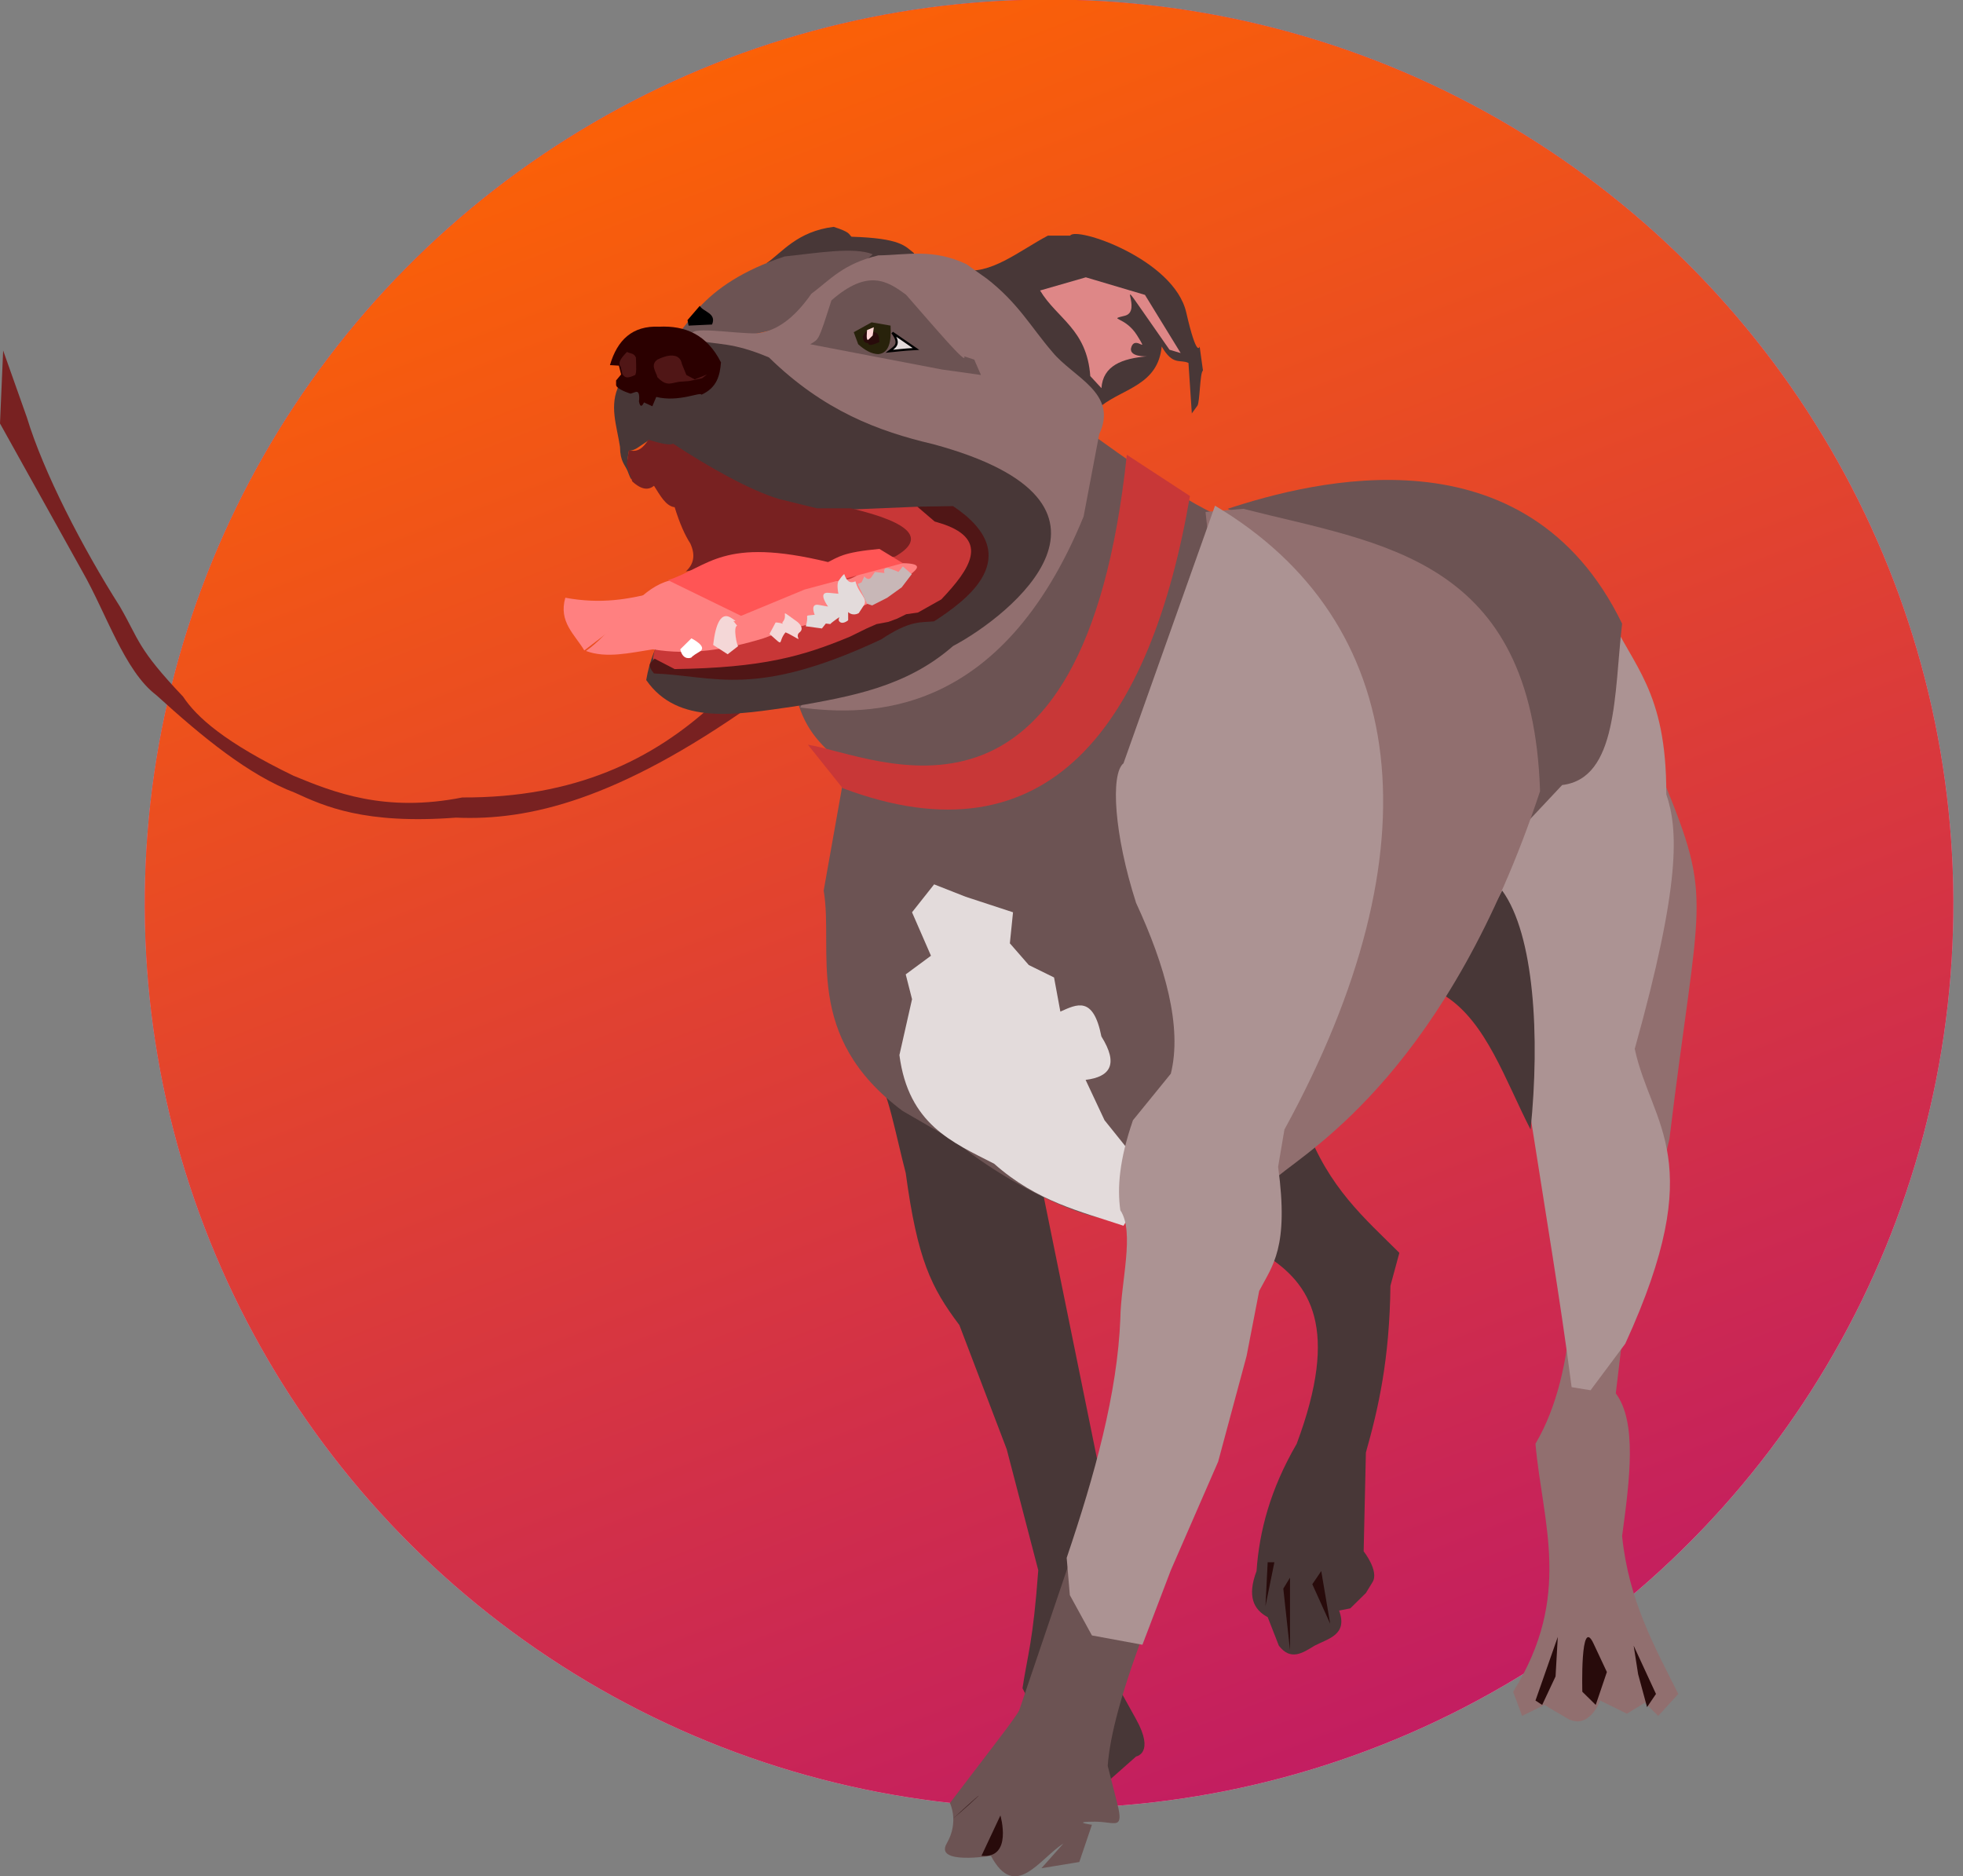 <?xml version="1.0" encoding="UTF-8" standalone="no"?>
<svg
   xmlns:dc="http://purl.org/dc/elements/1.1/"
   xmlns:cc="http://creativecommons.org/ns#"
   xmlns:rdf="http://www.w3.org/1999/02/22-rdf-syntax-ns#"
   xmlns:svg="http://www.w3.org/2000/svg"
   xmlns="http://www.w3.org/2000/svg"
   xmlns:xlink="http://www.w3.org/1999/xlink"
   xmlns:sodipodi="http://sodipodi.sourceforge.net/DTD/sodipodi-0.dtd"
   xmlns:inkscape="http://www.inkscape.org/namespaces/inkscape"
   width="339.858mm"
   height="324.815mm"
   viewBox="0 0 339.858 324.815"
   version="1.1"
   id="svg11408"
   inkscape:version="1.0.1 (3bc2e813f5, 2020-09-07)"
   sodipodi:docname="walkbub.svg">
  <rect x="0" y="0" width="339.858" height="324.815" fill="#808080" stroke="none"/>
  <defs
     id="defs11402">
    <linearGradient
       inkscape:collect="always"
       xlink:href="#linearGradient15659"
       id="linearGradient16012-0"
       gradientUnits="userSpaceOnUse"
       gradientTransform="matrix(0.549,0,0,0.549,-43.877,-6374.154)"
       x1="672.35"
       y1="-781.095"
       x2="992.739"
       y2="54.957" />
    <linearGradient
       inkscape:collect="always"
       id="linearGradient15659">
      <stop
         style="stop-color:#ff6600;stop-opacity:1;"
         offset="0"
         id="stop15655" />
      <stop
         style="stop-color:#ff6600;stop-opacity:0;"
         offset="1"
         id="stop15657" />
    </linearGradient>
  </defs>
  <sodipodi:namedview
     id="base"
     pagecolor="#ffffff"
     bordercolor="#666666"
     borderopacity="1.0"
     inkscape:pageopacity="0.0"
     inkscape:pageshadow="2"
     inkscape:zoom="0.35"
     inkscape:cx="706.22847"
     inkscape:cy="570.87285"
     inkscape:document-units="mm"
     inkscape:current-layer="layer1"
     inkscape:document-rotation="0"
     showgrid="false"
     inkscape:window-width="1267"
     inkscape:window-height="730"
     inkscape:window-x="75"
     inkscape:window-y="0"
     inkscape:window-maximized="0" />
  <g
     inkscape:label="Layer 1"
     inkscape:groupmode="layer"
     id="layer1"
     transform="translate(81.023,21.816)">
    <g
       id="g10445"
       transform="matrix(0.964,-0.004,0.004,0.964,-242.735,6522.234)">
      <circle
         style="fill:#ffe6d5;fill-opacity:1;fill-rule:evenodd;stroke:#000000;stroke-width:0;stroke-linecap:round;stroke-miterlimit:4;stroke-dasharray:none;stroke-opacity:1;paint-order:stroke markers fill"
         id="circle15982"
         cx="383.646"
         cy="-6624.505"
         r="162.407" />
      <circle
         style="fill:#aa0088;fill-opacity:1;fill-rule:evenodd;stroke:#000000;stroke-width:0;stroke-linecap:round;stroke-miterlimit:4;stroke-dasharray:none;stroke-opacity:1;paint-order:stroke markers fill"
         id="circle15984"
         cx="383.646"
         cy="-6624.505"
         r="162.407" />
      <circle
         style="fill:url(#linearGradient16012-0);fill-opacity:1;fill-rule:evenodd;stroke:#000000;stroke-width:0;stroke-linecap:round;stroke-miterlimit:4;stroke-dasharray:none;stroke-opacity:1;paint-order:stroke markers fill"
         id="circle15986-4"
         cx="383.646"
         cy="-6624.505"
         r="162.407" />
    </g>
    <path
       style="fill:#483737;stroke:#000000;stroke-width:0;stroke-linecap:butt;stroke-linejoin:miter;stroke-miterlimit:4;stroke-dasharray:none;stroke-opacity:1"
       d="m 70.87,165.131 c 1.639,1.012 3.278,9.865 4.917,16.119 2.024,14.983 4.391,19.822 9.288,26.327 l 8.196,21.492 5.464,20.955 c -0.911,12.406 -1.821,14.47 -2.732,20.417 l 4.371,8.597 7.649,2.687 2.186,5.373 5.464,-4.835 c 0,0 3.278,-0.537 0,-6.448 l -3.278,-5.91 2.732,-4.299 -4.371,-12.895 -1.639,-20.955 -10.928,-53.73 z"
       id="path1028"
       sodipodi:nodetypes="ccccccccccscccccc" />
    <path
       style="fill:#6c5353;stroke:#000000;stroke-width:0;stroke-linecap:butt;stroke-linejoin:miter;stroke-miterlimit:4;stroke-dasharray:none;stroke-opacity:1"
       d="m 108.024,53.373 c 11.52,8.231 22.687,16.297 27.319,15.045 0,0 -23.494,23.103 -15.845,54.267 l 7.649,31.163 -10.381,32.775 c -1.905,7.878 -23.138,-3.063 -32.236,-10.746 l -9.288,-5.373 C 57.853,157.525 63.355,142.779 61.582,132.356 l 3.825,-21.492 c -3.136,-2.786 -6.461,-5.203 -8.196,-10.746 22.418,4.335 48.65,-12.228 50.813,-46.745 z"
       id="path1026"
       sodipodi:nodetypes="ccscccccccc" />
    <path
       style="fill:#483737;stroke:#000000;stroke-width:0;stroke-linecap:butt;stroke-linejoin:miter;stroke-miterlimit:4;stroke-dasharray:none;stroke-opacity:1"
       d="m 145.023,173.036 c 3.992,10.828 10.255,16.073 16.227,22.036 l -1.545,5.699 c -0.153,12.732 -2.063,21.144 -4.25,28.875 l -0.386,17.097 c 0,0 2.704,3.419 1.545,5.319 l -1.159,1.9 -2.704,2.659 -1.932,0.38 v 0 c 1.531,4.179 -1.821,4.826 -4.25,6.079 -2.061,1.262 -4.121,2.678 -6.182,0 l -1.932,-4.939 c -2.466,-1.316 -3.575,-3.632 -1.932,-7.978 0.476,-6.892 2.366,-14.133 6.954,-22.036 7.47,-20.01 2.427,-27.715 -5.409,-32.674 l -3.091,-18.616 z"
       id="path1004"
       sodipodi:nodetypes="cccccscccccccccccc" />
    <path
       style="fill:#916f6f;stroke:#000000;stroke-width:0;stroke-linecap:butt;stroke-linejoin:miter;stroke-miterlimit:4;stroke-dasharray:none;stroke-opacity:1"
       d="m 206.984,113.329 c 8.737,21.166 6.149,19.787 1.026,62.011 l -8.196,34.924 -1.093,9.135 c 3.693,4.965 2.436,14.798 1.093,24.715 1.144,11.172 5.604,19.082 9.727,27.323 l -3.477,3.799 -2.318,-2.28 -3.091,1.9 -4.636,-2.28 c 0,0 -1.932,5.319 -5.795,3.039 l -3.863,-2.279 -3.864,1.9 -1.545,-4.179 c 10.344,-16.537 5.067,-29.233 3.863,-42.931 3.798,-6.459 5.463,-14.317 6.182,-22.796 v -75.225 z"
       id="path992"
       sodipodi:nodetypes="ccccccccccsccccccc" />
    <path
       style="fill:#ac9393;stroke:#000000;stroke-width:0;stroke-linecap:butt;stroke-linejoin:miter;stroke-miterlimit:4;stroke-dasharray:none;stroke-opacity:1"
       d="m 197.63,84.537 c 3.918,8.921 9.902,13.098 9.835,31.163 2.054,5.976 2.564,15.422 -5.464,44.059 2.893,13.373 13.008,19.096 -1.639,51.044 l -6.01,8.059 -3.278,-0.537 c -1.093,-8.443 -2.186,-15.525 -3.278,-22.566 l -3.825,-24.179 -4.917,-23.641 -6.557,-35.461 z"
       id="path990"
       sodipodi:nodetypes="ccccccccccc" />
    <path
       style="fill:#6c5353;stroke:#000000;stroke-width:0;stroke-linecap:butt;stroke-linejoin:miter;stroke-miterlimit:4;stroke-dasharray:none;stroke-opacity:1"
       d="m 131.518,66.268 c 14.715,-4.823 51.634,-14.418 68.297,19.881 -1.397,12.019 -0.703,26.779 -10.381,27.939 l -6.557,6.985 C 180.371,86.518 155.201,77.222 131.518,66.268 Z"
       id="path984"
       sodipodi:nodetypes="ccccc" />
    <path
       style="fill:#483737;stroke:#000000;stroke-width:0;stroke-linecap:butt;stroke-linejoin:miter;stroke-miterlimit:4;stroke-dasharray:none;stroke-opacity:1"
       d="m 169.218,150.625 c 7.077,4.515 10.38,14.599 14.752,23.104 1.642,-16.122 0.635,-33.74 -4.917,-41.372 z"
       id="path988"
       sodipodi:nodetypes="cccc" />
    <path
       style="fill:#916f6f;stroke:#000000;stroke-width:0;stroke-linecap:butt;stroke-linejoin:miter;stroke-miterlimit:4;stroke-dasharray:none;stroke-opacity:1"
       d="m 140.26,181.788 c 5.891,-4.862 29.52,-18.89 45.349,-66.625 -1.286,-40.628 -27.596,-42.805 -51.36,-48.894 l -6.557,0.538 z"
       id="path986"
       sodipodi:nodetypes="ccccc" />
    <path
       style="fill:none;stroke:#000000;stroke-width:0;stroke-linecap:butt;stroke-linejoin:miter;stroke-miterlimit:4;stroke-dasharray:none;stroke-opacity:1"
       d="M 184.817,272.197 Z"
       id="path994" />
    <path
       style="fill:#280b0b;stroke:#000000;stroke-width:0;stroke-linecap:butt;stroke-linejoin:miter;stroke-miterlimit:4;stroke-dasharray:none;stroke-opacity:1"
       d="m 188.294,268.398 -2.318,4.939 -1.159,-0.76 3.863,-11.018 z"
       id="path996" />
    <path
       style="fill:#280b0b;stroke:#000000;stroke-width:0;stroke-linecap:butt;stroke-linejoin:miter;stroke-miterlimit:4;stroke-dasharray:none;stroke-opacity:1"
       d="m 195.248,273.337 -2.318,-2.28 c 0,0 -0.386,-13.297 1.932,-8.358 2.318,4.939 2.318,4.939 2.318,4.939 z"
       id="path998" />
    <path
       style="fill:none;stroke:#000000;stroke-width:0;stroke-linecap:butt;stroke-linejoin:miter;stroke-miterlimit:4;stroke-dasharray:none;stroke-opacity:1"
       d="M 203.748,273.337 Z"
       id="path1000" />
    <path
       style="fill:#280b0b;stroke:#000000;stroke-width:0;stroke-linecap:butt;stroke-linejoin:miter;stroke-miterlimit:4;stroke-dasharray:none;stroke-opacity:1"
       d="m 202.589,268.018 -0.773,-4.939 3.864,8.359 -1.545,2.279 z"
       id="path1002" />
    <path
       style="fill:none;stroke:#000000;stroke-width:0;stroke-linecap:butt;stroke-linejoin:miter;stroke-miterlimit:4;stroke-dasharray:none;stroke-opacity:1"
       d="m 147.341,181.775 3.863,9.118 6.182,6.459 v 0"
       id="path1006" />
    <path
       style="fill:#280b0b;stroke:#000000;stroke-width:0;stroke-linecap:butt;stroke-linejoin:miter;stroke-miterlimit:4;stroke-dasharray:none;stroke-opacity:1"
       d="m 138.068,256.24 c 0.386,-7.599 0.386,-7.599 0.386,-7.599 h 1.159 z"
       id="path1008" />
    <path
       style="fill:#280b0b;stroke:#000000;stroke-width:0;stroke-linecap:butt;stroke-linejoin:miter;stroke-miterlimit:4;stroke-dasharray:none;stroke-opacity:1"
       d="m 142.318,263.839 -1.159,-10.638 1.159,-1.9 z"
       id="path1010" />
    <path
       style="fill:#280b0b;stroke:#000000;stroke-width:0;stroke-linecap:butt;stroke-linejoin:miter;stroke-miterlimit:4;stroke-dasharray:none;stroke-opacity:1"
       d="m 149.273,259.28 -3.091,-6.839 1.545,-2.279 z"
       id="path1012" />
    <path
       style="fill:#e3dbdb;stroke:#000000;stroke-width:0;stroke-linecap:butt;stroke-linejoin:miter;stroke-miterlimit:4;stroke-dasharray:none;stroke-opacity:1"
       d="m 76.88,151.162 -2.186,9.671 c 1.565,12.02 9.181,15.114 16.391,18.805 7.467,6.603 14.934,8.235 22.402,10.746 l 4.917,-8.06 -8.196,-10.208 -3.278,-6.985 c 4.272,-0.524 5.736,-2.705 2.732,-7.522 -1.406,-7.109 -4.281,-5.549 -7.103,-4.299 l -1.093,-5.91 -4.371,-2.149 -3.278,-3.761 0.546,-5.373 -8.196,-2.686 -5.464,-2.149 -3.825,4.836 3.278,7.522 -4.371,3.224 z"
       id="path1022"
       sodipodi:nodetypes="ccccccccccccccccccc" />
    <path
       style="fill:#6c5353;stroke:#000000;stroke-width:0;stroke-linecap:butt;stroke-linejoin:miter;stroke-miterlimit:4;stroke-dasharray:none;stroke-opacity:1"
       d="m 105.292,245.189 -9.835,29.014 c 0,0 0.109,0.216 -3.825,5.373 l -8.196,10.746 c 0,0 1.639,3.223 -0.546,6.985 -2.186,3.761 7.649,2.149 7.649,2.149 4.189,7.879 8.378,0.543 12.567,-2.15 l -3.825,4.299 6.557,-1.074 2.186,-6.448 c 0,0 -3.825,-0.537 0.546,-0.537 3.456,0 5.057,1.623 3.825,-3.224 l -1.639,-6.447 c 0.369,-5.143 2.369,-12.957 7.103,-25.253 z"
       id="path1030"
       sodipodi:nodetypes="ccscscccccssccc" />
    <path
       style="fill:#ac9393;stroke:#000000;stroke-width:0;stroke-linecap:butt;stroke-linejoin:miter;stroke-miterlimit:4;stroke-dasharray:none;stroke-opacity:1"
       d="m 129.333,65.731 c 33.66,20.022 38.757,59.145 12.02,107.997 l -1.093,6.448 c 1.905,14.042 -0.982,17.089 -3.278,21.492 l -2.186,11.284 -4.917,18.268 -8.196,18.805 -4.917,12.895 -8.742,-1.612 -3.825,-6.985 -0.546,-6.448 c 4.86,-14.369 8.767,-28.425 9.288,-41.372 0.074,-6.341 2.541,-15.036 0,-18.805 -0.563,-3.924 -0.158,-8.799 2.186,-15.582 l 6.557,-8.06 c 2.007,-8.094 -0.98,-18.689 -6.01,-29.551 -3.791,-11.736 -4.476,-22.322 -2.186,-24.178 z"
       id="path1014"
       sodipodi:nodetypes="cccccccccccccccccc" />
    <path
       style="fill:#c83737;stroke:#000000;stroke-width:0;stroke-linecap:butt;stroke-linejoin:miter;stroke-miterlimit:4;stroke-dasharray:none;stroke-opacity:1"
       d="m 58.85,107.104 6.01,7.522 C 100.641,128.123 118.241,103.366 124.995,64.054 L 114.067,56.912 C 106.578,127.572 70.673,109.042 58.85,107.104 Z"
       id="path1024"
       sodipodi:nodetypes="ccccc" />
    <path
       style="fill:#280b0b;stroke:#000000;stroke-width:0;stroke-linecap:butt;stroke-linejoin:miter;stroke-miterlimit:4;stroke-dasharray:none;stroke-opacity:1"
       d="m 88.901,299.456 c 3.278,-6.985 3.278,-6.985 3.278,-6.985 0,0 2.186,7.522 -3.278,6.985 z"
       id="path1032" />
    <path
       style="fill:#280b0b;stroke:#000000;stroke-width:0;stroke-linecap:butt;stroke-linejoin:miter;stroke-miterlimit:4;stroke-dasharray:none;stroke-opacity:1"
       d="m 83.983,293.009 c 3.825,-3.224 7.649,-6.985 0,0 z"
       id="path1034" />
    <path
       style="fill:#483737;stroke:#000000;stroke-width:0;stroke-linecap:butt;stroke-linejoin:miter;stroke-miterlimit:4;stroke-dasharray:none;stroke-opacity:1"
       d="m 85.332,24.864 c 5.023,1.078 10.045,-3.23 15.068,-5.888 h 3.863 c 0.941,-1.66 17.966,4.05 20.09,13.297 1.864,8.116 2.327,5.893 2.318,5.889 l 0.579,4.179 c -0.539,0.265 -0.528,5.476 -0.966,6.078 l -0.966,1.33 -0.58,-8.738 c -1.499,-0.676 -2.678,0.537 -4.636,-2.85 -0.625,6.625 -6.574,7.266 -10.431,10.258 l -7.147,-4.179 z"
       id="path1036"
       sodipodi:nodetypes="cccsccscccccc" />
    <path
       style="fill:#de8787;stroke:#000000;stroke-width:0;stroke-linecap:butt;stroke-linejoin:miter;stroke-miterlimit:4;stroke-dasharray:none;stroke-opacity:1"
       d="m 99.047,28.474 c 2.934,4.888 8.112,6.688 8.693,14.817 l 1.932,2.089 c 0.258,-3.886 3.564,-5.149 7.92,-5.509 0,0 -3.477,0.19 -2.704,-1.71 0.773,-1.9 3.091,1.52 0.966,-1.9 -2.125,-3.419 -5.216,-2.66 -2.125,-3.419 3.091,-0.759 -1.545,-7.408 3.091,-0.759 l 4.636,6.648 1.932,0.57 -6.182,-10.069 -10.238,-3.039 z"
       id="path1038"
       sodipodi:nodetypes="ccccssssccccc" />
    <path
       style="fill:#483737;stroke:#000000;stroke-width:0;stroke-linecap:butt;stroke-linejoin:miter;stroke-miterlimit:4;stroke-dasharray:none;stroke-opacity:1"
       d="m 51.72,23.724 c 2.672,-1.856 5.287,-5.485 11.59,-6.269 2.928,0.943 2.56,1.238 3.091,1.71 8.509,0.261 9.261,1.612 10.818,2.849 v 2.659 z"
       id="path1040"
       sodipodi:nodetypes="cccccc" />
    <path
       style="fill:#6c5353;stroke:#000000;stroke-width:0;stroke-linecap:butt;stroke-linejoin:miter;stroke-miterlimit:4;stroke-dasharray:none;stroke-opacity:1"
       d="m 39.936,31.513 c 3.134,-3.424 7.63,-6.514 14.874,-8.928 5.691,-0.602 12.008,-1.697 15.261,-0.38 l -13.909,12.348 -11.011,2.47 -9.079,-0.57 z"
       id="path1100"
       sodipodi:nodetypes="ccccccc" />
    <path
       style="fill:#916f6f;stroke:#000000;stroke-width:0;stroke-linecap:butt;stroke-linejoin:miter;stroke-miterlimit:4;stroke-dasharray:none;stroke-opacity:1"
       d="m 38.97,36.452 c -1.699,-2.133 7.451,-0.386 11.204,-0.569 3.091,-0.392 6.182,-2.398 9.272,-6.839 3.252,-2.416 5.456,-5.177 11.59,-6.648 4.894,-0.063 9.41,-1.24 15.261,1.519 l 3.477,2.47 c 5.492,4.243 7.732,8.485 11.397,12.728 3.583,4.404 11.479,7.11 8.113,14.247 l -2.704,14.247 C 92.274,102.523 69.443,102.216 57.515,100.66 l 1.352,-2.28 40.567,-28.495 z"
       id="path1096"
       sodipodi:nodetypes="ccccccccccccc" />
    <path
       style="fill:#6c5353;stroke:#000000;stroke-width:0;stroke-linecap:butt;stroke-linejoin:miter;stroke-miterlimit:4;stroke-dasharray:none;stroke-opacity:1"
       d="m 59.254,37.782 c 1.55,-0.975 1.359,-0.401 3.67,-7.599 6.29,-5.497 9.682,-3.396 12.943,-0.95 4.715,5.379 10.709,12.472 10.045,10.638 l 1.739,0.57 1.159,2.659 -6.761,-0.95 z"
       id="path1044"
       sodipodi:nodetypes="cccccccc" />
    <path
       style="fill:#28220b;stroke:#000000;stroke-width:0;stroke-linecap:butt;stroke-linejoin:miter;stroke-miterlimit:4;stroke-dasharray:none;stroke-opacity:1"
       d="m 66.787,35.693 0.773,2.09 c 1.159,1.038 2.318,1.684 3.477,1.71 1.901,-0.179 2.273,-2.241 2.125,-4.94 l -3.284,-0.569 z"
       id="path1102"
       sodipodi:nodetypes="cccccc" />
    <path
       style="fill:#782121;stroke:#000000;stroke-width:0;stroke-linecap:butt;stroke-linejoin:miter;stroke-miterlimit:4;stroke-dasharray:none;stroke-opacity:1"
       d="m 42.732,99.85 6.557,0.268 c -23.47,16.529 -38.75,20.171 -51.36,19.612 -15.85,1.198 -22.809,-1.974 -27.865,-4.298 -8.014,-3.042 -16.027,-9.631 -24.041,-16.925 -5.5,-4.165 -8.632,-14.151 -12.84,-21.492 l -14.206,-25.522 0.546,-12.626 4.098,11.552 c 2.887,9.523 9.612,22.54 16.118,32.775 3.374,5.823 2.948,7.17 10.928,15.582 2.367,3.582 7.285,7.97 19.123,13.701 7.019,2.909 15.851,6.412 29.231,3.761 C 18.429,116.326 32.044,109.767 42.732,99.85 Z"
       id="path1060"
       sodipodi:nodetypes="cccccccccccccc" />
    <path
       style="fill:#483737;stroke:#000000;stroke-width:0;stroke-linecap:butt;stroke-linejoin:miter;stroke-miterlimit:4;stroke-dasharray:none;stroke-opacity:1"
       d="M 31.05,54.119 30.664,39.492 39.164,37.022 c 4.222,0.941 6.427,0.295 12.943,3.04 9.466,9.246 18.931,12.787 28.397,15.006 37.93,10.249 13.276,29.786 3.477,34.954 -8.131,7.135 -17.795,8.741 -27.431,10.448 -9.984,1.427 -20.209,3.356 -25.692,-4.559 2.42,-14.161 13.136,-13.171 19.704,-19.756 z"
       id="path1042"
       sodipodi:nodetypes="cccccccccc" />
    <path
       style="fill:#483737;stroke:#000000;stroke-width:0;stroke-linecap:butt;stroke-linejoin:miter;stroke-miterlimit:4;stroke-dasharray:none;stroke-opacity:1"
       d="m 26.221,44.716 c -1.866,3.609 -0.436,7.219 0.096,10.828 0.045,2.622 0.845,3.017 1.352,4.274 0,0 0.773,2.184 0.676,0.95 l -0.096,-1.235 c -1.058,-0.742 -0.54,-2.105 -0.386,-3.324 1.077,-0.026 1.511,-0.556 3.574,-1.9 L 30.857,39.492 Z"
       id="path1068"
       sodipodi:nodetypes="cccsccccc" />
    <path
       style="fill:none;stroke:#000000;stroke-width:0;stroke-linecap:butt;stroke-linejoin:miter;stroke-miterlimit:4;stroke-dasharray:none;stroke-opacity:1"
       d="m 38.777,34.743 c -0.466,-1.637 4.598,-0.166 7.341,0 2.813,-1.993 4.01,-3.579 4.25,-4.56 -2.495,-1.282 -4.181,-3.507 -7.147,-2.469 -1.31,1.265 -6.978,7.519 -4.443,7.029 z"
       id="path1046"
       sodipodi:nodetypes="ccccc" />
    <path
       style="fill:none;stroke:#000000;stroke-width:0;stroke-linecap:butt;stroke-linejoin:miter;stroke-miterlimit:4;stroke-dasharray:none;stroke-opacity:1"
       d="m 66.208,35.883 c 7.301,-4.736 7.799,0.913 13.329,1.9 l 0.773,0.57 -3.091,0.57 c -2.447,1.604 -4.894,0.673 -7.341,0.38 -2.627,-1.416 -3.614,-2.509 -3.67,-3.419 z"
       id="path1048"
       sodipodi:nodetypes="cccccc" />
    <path
       style="fill:#e3dbdb;stroke:#000000;stroke-width:0.386;stroke-linecap:butt;stroke-linejoin:miter;stroke-miterlimit:4;stroke-dasharray:none;stroke-opacity:1"
       d="m 73.465,35.777 c 1.583,2.066 0.313,2.529 -0.546,3.223 1.447,-0.135 2.222,-0.268 4.644,-0.403 z"
       id="path1050"
       sodipodi:nodetypes="cccc" />
    <path
       style="fill:#2b0000;stroke:#000000;stroke-width:0;stroke-linecap:butt;stroke-linejoin:miter;stroke-miterlimit:4;stroke-dasharray:none;stroke-opacity:1"
       d="m 29.601,47.66 c 0,0 0.29,-1.9 -0.58,-1.615 l -0.869,0.285 c 0,0 -2.511,-0.76 -2.511,-1.52 v -0.76 l 0.869,-1.045 -0.386,-1.52 -1.545,-0.096 c 1.269,-4.346 3.885,-6.858 8.5,-6.648 4.501,-0.221 8.277,1.339 10.721,6.173 -0.186,2.238 -0.656,4.365 -3.381,5.604 -0.111,-0.575 -3.91,1.361 -7.824,0.38 l -0.676,1.615 -1.449,-0.665 c 0,0 -0.58,1.425 -0.869,-0.19 z"
       id="path1066"
       sodipodi:nodetypes="cscsccccccccccsc" />
    <path
       style="fill:#501616;stroke:#000000;stroke-width:0;stroke-linecap:butt;stroke-linejoin:miter;stroke-miterlimit:4;stroke-dasharray:none;stroke-opacity:1"
       d="m 37.135,44.241 c -1.773,0 -2.512,1.16 -4.346,-0.76 -0.202,-0.918 -1.284,-2.121 -2.9e-5,-3.039 2.343,-1.157 3.965,-0.897 4.25,0.76 l 0.773,1.9 1.449,0.761 2.125,-0.855 -0.869,0.665 -2.221,0.475 z"
       id="path1064"
       sodipodi:nodetypes="cccccccccc" />
    <path
       style="fill:#501616;stroke:#000000;stroke-width:0;stroke-linecap:butt;stroke-linejoin:miter;stroke-miterlimit:4;stroke-dasharray:none;stroke-opacity:1"
       d="m 26.437,41.664 c -0.596,-0.694 0.166,-1.609 1.093,-2.552 0.61,0.323 1.178,0.158 1.543,0.964 0.051,1.45 0.171,3.101 -0.273,3.089 -1.018,0.444 -1.564,0.579 -2.072,-0.231 z"
       id="path1062"
       sodipodi:nodetypes="cccccc" />
    <path
       style="fill:#ff8080;stroke:#000000;stroke-width:0;stroke-linecap:butt;stroke-linejoin:miter;stroke-miterlimit:4;stroke-dasharray:none;stroke-opacity:1"
       d="m 16.852,81.663 c -1.211,4.173 1.636,6.351 3.284,9.119 l 10.431,-7.979 1.642,-1.995 c -4.48,1.092 -9.104,2.003 -15.357,0.855 z"
       id="path1072"
       sodipodi:nodetypes="ccccc" />
    <path
       style="fill:#c83737;stroke:#000000;stroke-width:0;stroke-linecap:butt;stroke-linejoin:miter;stroke-miterlimit:4;stroke-dasharray:none;stroke-opacity:1"
       d="m 66.594,66.371 11.494,-0.474 5.795,2.659 4.346,4.179 -2.028,5.984 -3.574,3.704 -5.312,2.849 -16.033,6.079 -14.488,3.04 -8.789,0.285 -5.119,-0.665 -0.869,-1.9 0.29,-1.329 z"
       id="path1094" />
    <path
       style="fill:#501616;stroke:#000000;stroke-width:0;stroke-linecap:butt;stroke-linejoin:miter;stroke-miterlimit:4;stroke-dasharray:none;stroke-opacity:1"
       d="m 32.306,92.207 c -0.376,0.644 -1.616,0.756 -0.096,2.565 10.587,0.407 17.387,4.379 39.311,-5.889 5.049,-3.358 6.824,-2.911 9.176,-3.134 5.066,-3.31 16.501,-11.118 3.284,-19.947 l -6.182,0.096 2.994,2.564 1.545,0.475 c 7.96,2.778 4.616,7.735 -0.386,13.013 l -4.057,2.279 -2.028,0.285 -1.545,0.76 -1.545,0.57 -2.028,0.38 -1.739,0.76 -2.898,1.425 c -8.209,3.413 -15.146,5.384 -30.328,5.604 z"
       id="path1070"
       sodipodi:nodetypes="cccccccccccccccccc" />
    <path
       style="fill:#ff8080;stroke:#000000;stroke-width:0;stroke-linecap:butt;stroke-linejoin:miter;stroke-miterlimit:4;stroke-dasharray:none;stroke-opacity:1"
       d="m 20.426,90.877 c 7.97,-5.586 13.215,-20.884 26.851,-6.269 6.218,-2.062 7.395,-4.832 18.738,-6.174 2.811,-0.994 2.712,-2.883 9.176,-2.754 4.026,0.046 2.364,1.158 1.159,2.184 -7.983,7.324 -16.768,7.552 -25.209,10.828 -6.375,1.95 -12.75,2.978 -19.124,1.9 -3.997,0.62 -8.086,1.601 -11.59,0.285 z"
       id="path1074"
       sodipodi:nodetypes="cccccccc" />
    <path
       style="fill:#ffffff;stroke:#000000;stroke-width:0;stroke-linecap:butt;stroke-linejoin:miter;stroke-miterlimit:4;stroke-dasharray:none;stroke-opacity:1"
       d="m 36.749,90.592 1.932,-1.9 c 0,0 2.898,1.425 1.449,2.28 -1.449,0.855 -1.449,1.045 -1.449,1.045 0,0 -1.449,0.665 -1.932,-1.425 z"
       id="path1078" />
    <path
       style="fill:#782121;stroke:#000000;stroke-width:0;stroke-linecap:butt;stroke-linejoin:miter;stroke-miterlimit:4;stroke-dasharray:none;stroke-opacity:1"
       d="m 32.209,62.287 c 1.053,1.643 2.027,3.519 3.574,3.705 0.901,2.914 1.803,4.872 2.704,6.269 0.93,2.004 0.615,3.6 -0.773,4.844 l 5.119,-0.95 11.977,-0.76 8.403,1.14 8.21,-1.71 2.511,-0.285 c 5.319,-3.035 3.019,-5.829 -7.63,-8.358 H 60.413 L 53.845,64.567 c -4.905,-1.45 -12.251,-5.557 -18.351,-9.593 -0.487,0.388 -2.232,-0.049 -4.25,-0.664 -0.832,1.277 -1.784,2.281 -3.381,1.805 l -0.386,2.469 0.966,2.945 c 1.695,1.548 2.842,1.481 3.767,0.759 z"
       id="path1092"
       sodipodi:nodetypes="cccccccccccccccccc" />
    <path
       style="fill:#ff5555;stroke:#000000;stroke-width:0;stroke-linecap:butt;stroke-linejoin:miter;stroke-miterlimit:4;stroke-dasharray:none;stroke-opacity:1"
       d="m 34.624,78.624 c 7.113,-2.336 9.426,-7.583 27.72,-3.135 1.726,-0.824 2.495,-1.697 8.886,-2.279 l 4.057,2.47 -16.999,4.559 -11.011,4.559 z"
       id="path1076"
       sodipodi:nodetypes="ccccccc" />
    <path
       style="fill:#f4d7d7;stroke:#000000;stroke-width:0;stroke-linecap:butt;stroke-linejoin:miter;stroke-miterlimit:4;stroke-dasharray:none;stroke-opacity:1"
       d="m 42.447,89.832 c 0.438,-3.849 1.429,-5.679 2.994,-4.748 1.56,0.927 0.483,0.57 0.483,0.57 l 0.676,0.855 c -0.747,0.148 -0.003,3.667 0.193,3.514 l -1.835,1.424 z"
       id="path1080"
       sodipodi:nodetypes="csccscc" />
    <path
       style="fill:#f4d7d7;stroke:#000000;stroke-width:0;stroke-linecap:butt;stroke-linejoin:miter;stroke-miterlimit:4;stroke-dasharray:none;stroke-opacity:1"
       d="m 52.203,87.932 c 1.062,-1.994 1.062,-1.994 1.062,-1.994 0,0 2.994,0.096 1.642,1.805 -1.352,1.71 0,2.565 -2.704,0.19 z"
       id="path1082" />
    <path
       style="fill:#f4d7d7;stroke:#000000;stroke-width:0;stroke-linecap:butt;stroke-linejoin:miter;stroke-miterlimit:4;stroke-dasharray:none;stroke-opacity:1"
       d="m 54.424,85.938 c 1.062,-1.14 -0.29,-2.184 1.159,-1.14 1.449,1.045 1.449,1.045 1.449,1.045 0,0 1.352,1.045 0.386,1.805 -0.966,0.76 0.676,1.71 -0.966,0.76 -1.642,-0.95 -1.642,-0.76 -1.642,-0.76 z"
       id="path1084" />
    <path
       style="fill:#e3dbdb;stroke:#000000;stroke-width:0;stroke-linecap:butt;stroke-linejoin:miter;stroke-miterlimit:4;stroke-dasharray:none;stroke-opacity:1"
       d="m 58.481,86.603 c 0.58,-1.9 -0.193,-1.805 0.676,-1.9 0.869,-0.094 0.869,-0.094 0.869,-0.094 0,0 -0.869,-1.995 0.676,-1.71 1.545,0.285 1.642,0.285 1.642,0.285 0,0 -1.932,-2.565 0.096,-2.375 2.028,0.19 2.028,0.19 2.028,0.19 l 1.352,2.849 v 1.71 c 0,0 -0.869,0.76 -1.449,0.285 -0.58,-0.475 0.483,-1.234 -0.58,-0.475 -1.062,0.76 -1.062,0.855 -1.062,0.855 l -0.773,-0.096 -0.676,0.855 z"
       id="path1086" />
    <path
       style="fill:#e3dbdb;stroke:#000000;stroke-width:0;stroke-linecap:butt;stroke-linejoin:miter;stroke-miterlimit:4;stroke-dasharray:none;stroke-opacity:1"
       d="m 65.532,83.848 -0.386,0.665 c 0,0 -1.739,-4.654 -0.966,-5.794 0.773,-1.14 0.966,-1.14 0.966,-1.14 0.347,0.996 0.82,1.742 1.932,1.234 0.596,2.251 2.243,2.965 1.449,4.179 l -0.869,1.329 c 0,0 -1.159,0.76 -2.125,-0.475 z"
       id="path1088"
       sodipodi:nodetypes="ccsccscc" />
    <path
       style="fill:#c8b7b7;stroke:#000000;stroke-width:0;stroke-linecap:butt;stroke-linejoin:miter;stroke-miterlimit:4;stroke-dasharray:none;stroke-opacity:1"
       d="m 69.105,82.708 -1.642,-3.419 0.676,-0.285 0.483,-1.045 c 0,0 0.676,0.95 1.256,0.094 0.58,-0.855 0.58,-0.855 0.58,-0.855 l 1.642,0.192 c 0,0 -0.386,-1.235 0.966,-0.76 1.352,0.475 1.449,0.57 1.449,0.57 l 0.773,-0.95 1.545,1.33 -1.739,2.28 -2.511,1.804 -2.608,1.33 z"
       id="path1090" />
    <path
       style="fill:#000000;stroke:#000000;stroke-width:0;stroke-linecap:butt;stroke-linejoin:miter;stroke-miterlimit:4;stroke-dasharray:none;stroke-opacity:1"
       d="m 40.129,31.134 c 0.578,1.035 2.968,1.262 2.125,3.229 l -4.057,0.19 -0.193,-0.95 z"
       id="path1098"
       sodipodi:nodetypes="ccccc" />
    <path
       style="fill:#280b0b;stroke:#000000;stroke-width:0;stroke-linecap:butt;stroke-linejoin:miter;stroke-miterlimit:4;stroke-dasharray:none;stroke-opacity:1"
       d="m 69.878,35.693 c -0.867,-0.611 -1.174,0.151 -1.545,0.759 0.133,0.504 0.099,1.118 0.966,1.14 0.013,0.558 0.903,0.252 1.932,-0.19 -0.072,-0.868 -0.035,-1.822 -1.352,-1.71 z"
       id="path1106"
       sodipodi:nodetypes="ccccc" />
    <path
       style="fill:#ffd5d5;stroke:#000000;stroke-width:0;stroke-linecap:butt;stroke-linejoin:miter;stroke-miterlimit:4;stroke-dasharray:none;stroke-opacity:1"
       d="m 70.071,36.262 0.193,-1.424 -1.159,0.475 c 0,0 -0.29,2.185 0.29,1.615 0.579,-0.57 0.676,-0.665 0.676,-0.665 z"
       id="path1108" />
  </g>
</svg>
